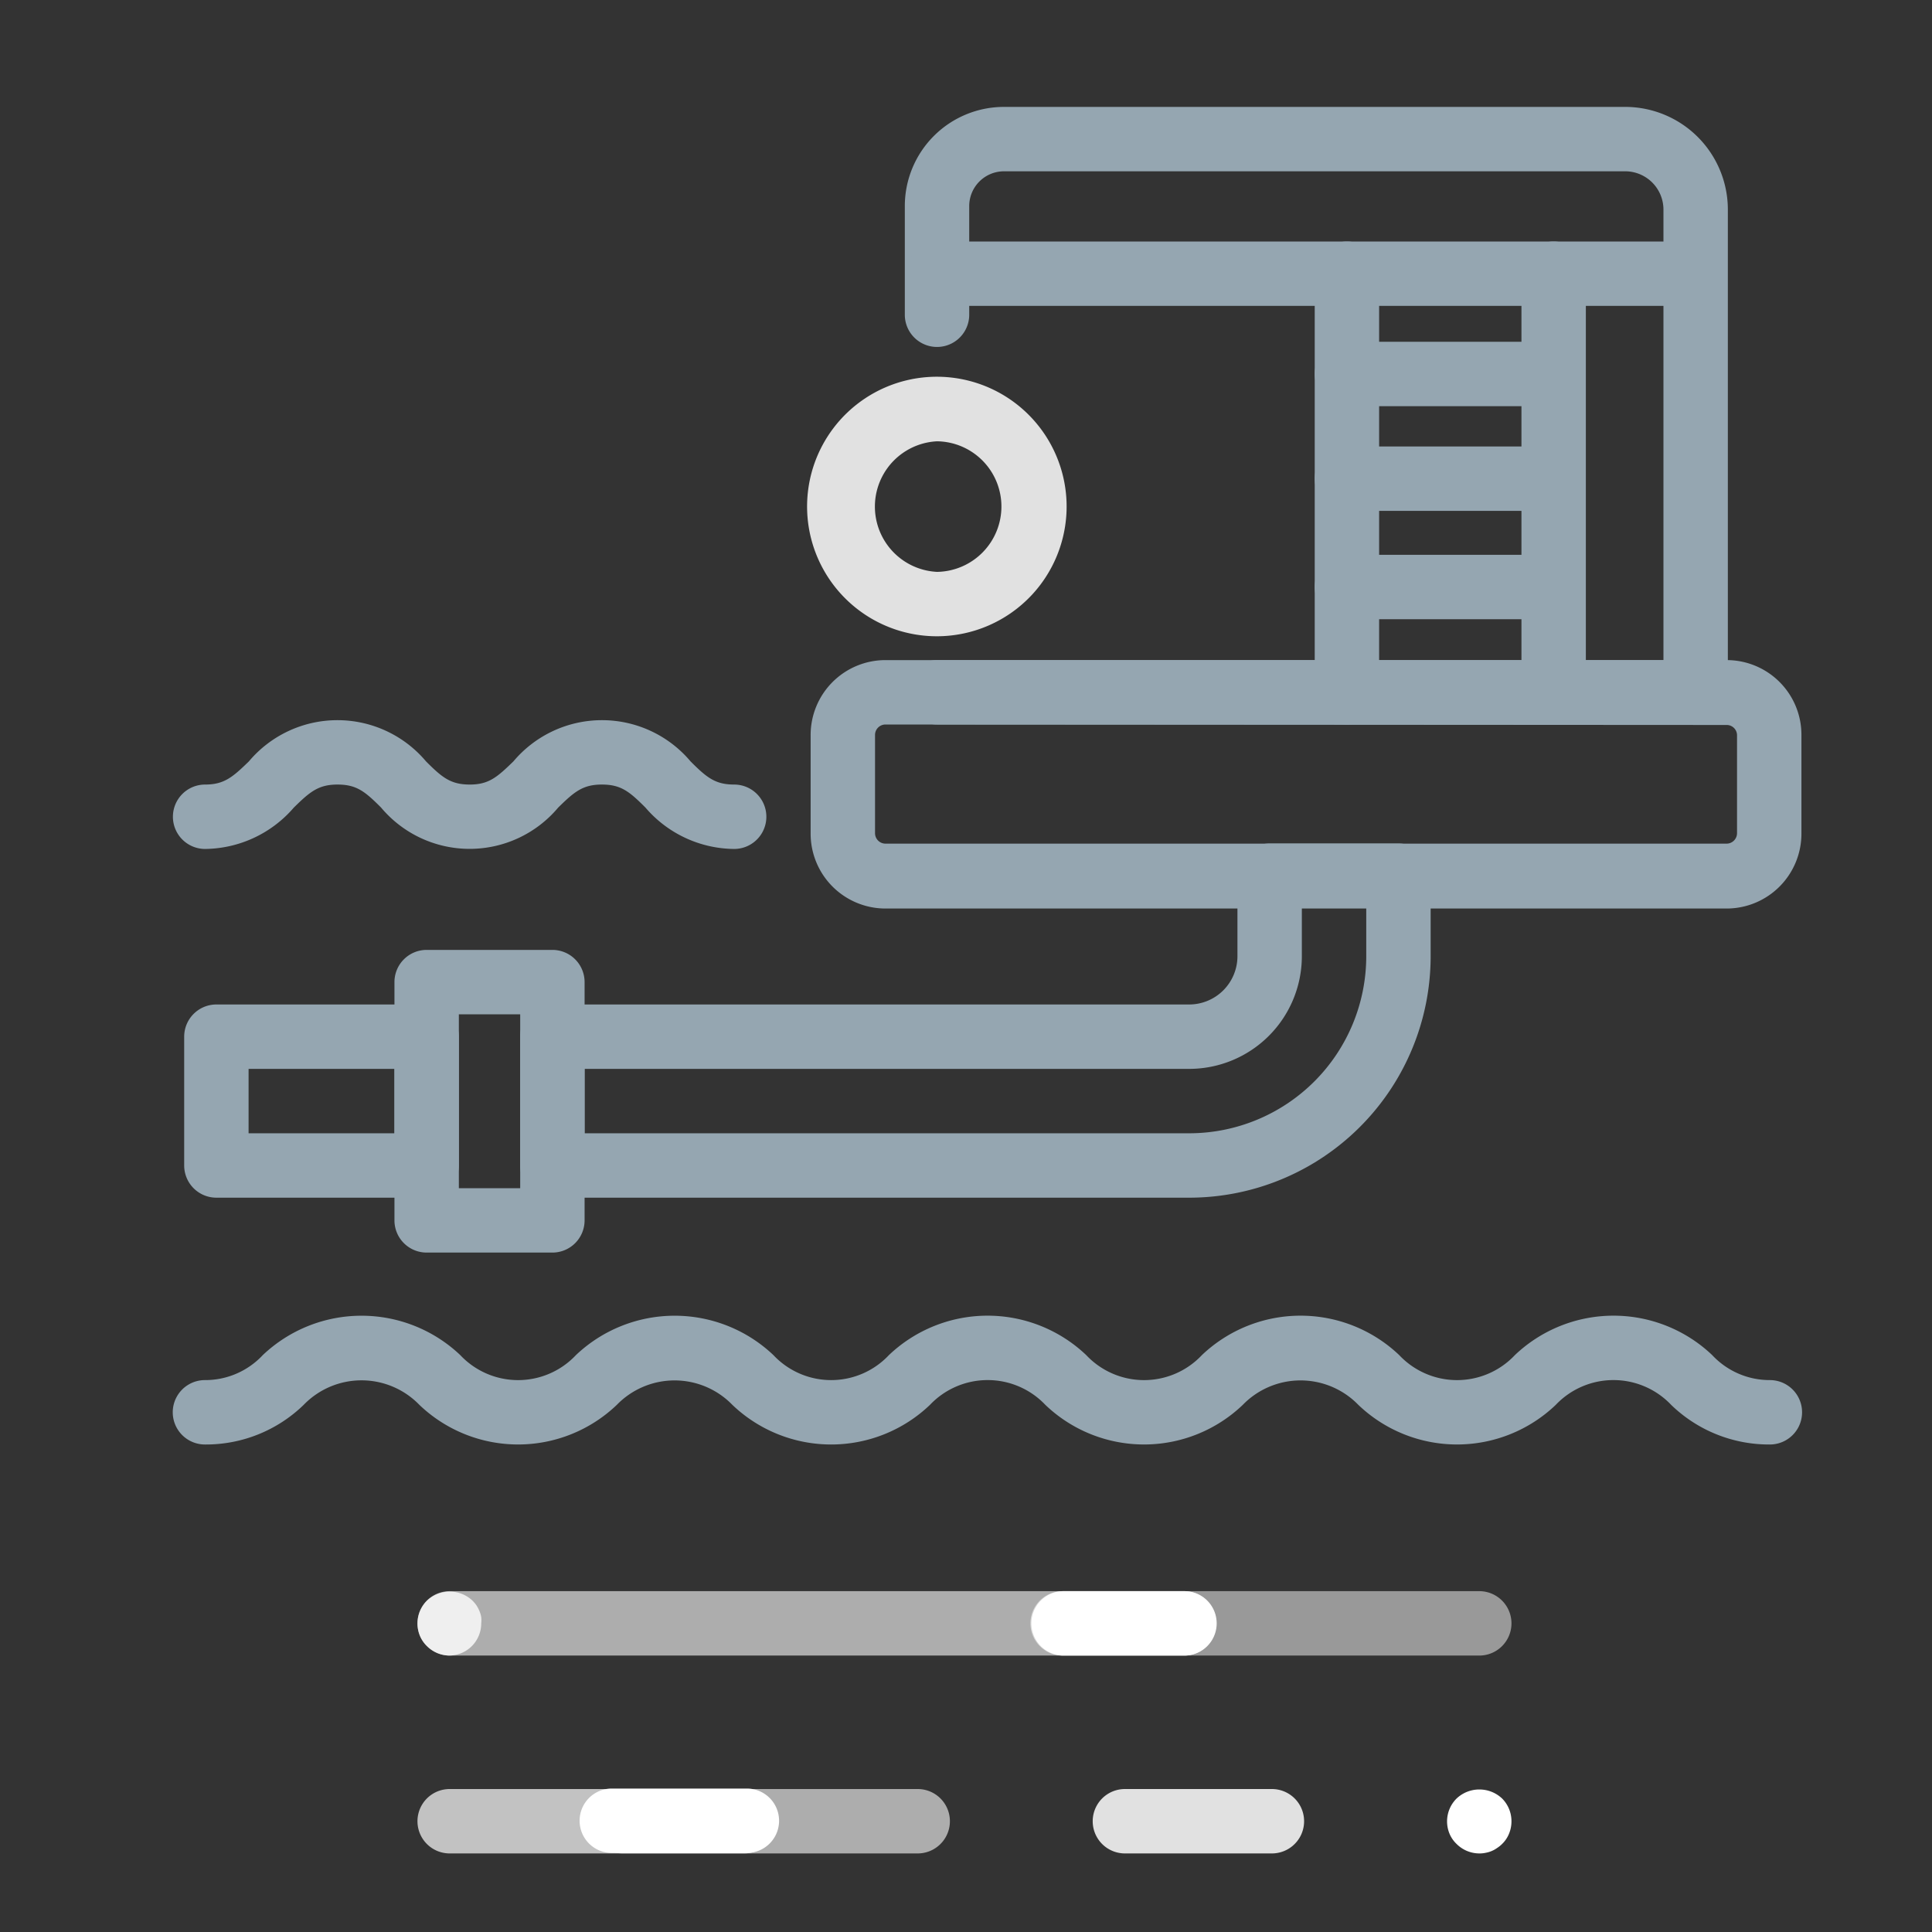 <svg id="Capa_1" data-name="Capa 1" xmlns="http://www.w3.org/2000/svg" viewBox="0 0 120 120"><rect x="0" y="0" width="120" height="120" fill="#333333" stroke="none"/><defs><style>.cls-1{fill:#fff;}.cls-2{opacity:0.8;}.cls-2,.cls-6,.cls-7{isolation:isolate;}.cls-3{opacity:0.85;}.cls-4{opacity:0.7;}.cls-5,.cls-6{opacity:0.6;}.cls-7{opacity:0.5;}.cls-8{fill:#95a6b1;}.cls-9{fill:none;}</style></defs><title>08-icon_ocenza_con_potuaria_que_es_comport</title><path class="cls-1" d="M46.38,115.09H38a2,2,0,0,1,0-4h8.39a2,2,0,0,1,0,4Z"/><g class="cls-2"><path class="cls-1" d="M27.93,102.83a2,2,0,0,1-1.41-.59,1.88,1.88,0,0,1-.44-.64,2,2,0,0,1-.15-.77,2,2,0,0,1,.59-1.41,2.06,2.06,0,0,1,2.83,0,2.48,2.48,0,0,1,.25.3,2.31,2.31,0,0,1,.18.35,1.58,1.58,0,0,1,.11.37,1.72,1.72,0,0,1,0,.39,2,2,0,0,1-2,2Z"/></g><g class="cls-3"><path class="cls-1" d="M79,115.12H69.87a2,2,0,0,1,0-4H79a2,2,0,0,1,0,4Z"/></g><path class="cls-1" d="M91.88,115.12a2,2,0,0,1-1.41-.59,1.88,1.88,0,0,1-.44-.64,2,2,0,0,1-.15-.77,2,2,0,0,1,.59-1.41,2.06,2.06,0,0,1,2.83,0,2,2,0,0,1,.58,1.41,2,2,0,0,1-.15.77,1.85,1.85,0,0,1-.43.64,1.79,1.79,0,0,1-.31.25,1.63,1.63,0,0,1-.34.19,1.73,1.73,0,0,1-.37.11A1.75,1.75,0,0,1,91.88,115.12Z"/><g class="cls-4"><path class="cls-1" d="M46.22,115.12H27.93a2,2,0,0,1,0-4H46.22a2,2,0,0,1,0,4Z"/></g><g class="cls-5"><path class="cls-1" d="M57,115.12H38.68a2,2,0,0,1,0-4H57a2,2,0,1,1,0,4Z"/></g><g class="cls-6"><path class="cls-1" d="M73.54,102.83H27.93a2,2,0,1,1,0-4H73.54a2,2,0,0,1,0,4Z"/></g><g class="cls-7"><path class="cls-1" d="M91.88,102.83H66a2,2,0,0,1,0-4H91.88a2,2,0,0,1,0,4Z"/></g><path class="cls-1" d="M73.57,102.83H66.06a2,2,0,0,1,0-4h7.51a2,2,0,0,1,0,4Z"/><path class="cls-8" d="M107.29,56.43H55a4.65,4.65,0,0,1-4.65-4.65V45.67A4.65,4.65,0,0,1,55,41h52.25a4.64,4.64,0,0,1,4.64,4.64v6.11A4.65,4.65,0,0,1,107.29,56.43ZM55,45a.65.65,0,0,0-.65.64v6.11a.65.65,0,0,0,.65.65h52.25a.65.65,0,0,0,.64-.65V45.67a.64.64,0,0,0-.64-.64Z"/><path class="cls-8" d="M105.32,45H58.2a2,2,0,0,1,0-4h45.12V13A2.38,2.38,0,0,0,101,10.64H62.36A2.16,2.16,0,0,0,60.2,12.8v6.75a2,2,0,0,1-4,0V12.8a6.16,6.16,0,0,1,6.16-6.16H101A6.38,6.38,0,0,1,107.32,13V43A2,2,0,0,1,105.32,45Z"/><path class="cls-8" d="M58.28,19a2,2,0,1,1,0-4h47a2,2,0,0,1,0,4Z"/><path class="cls-8" d="M83.66,45a2,2,0,0,1-2-2v-26a2,2,0,1,1,4,0V43A2,2,0,0,1,83.66,45Z"/><path class="cls-8" d="M96.46,25.23H83.66a2,2,0,0,1,0-4h12.8a2,2,0,0,1,0,4Z"/><path class="cls-8" d="M96.46,31.73H83.66a2,2,0,0,1,0-4h12.8a2,2,0,0,1,0,4Z"/><path class="cls-8" d="M96.46,38.46H83.66a2,2,0,0,1,0-4h12.8a2,2,0,0,1,0,4Z"/><path class="cls-8" d="M96.5,45a2,2,0,0,1-2-2v-26a2,2,0,1,1,4,0V43A2,2,0,0,1,96.5,45Z"/><g class="cls-3"><path class="cls-1" d="M58.2,39.52a8.06,8.06,0,1,1,5.9-2.58A8.07,8.07,0,0,1,58.2,39.52Zm0-12.11a4.06,4.06,0,0,0,0,8.11,4.06,4.06,0,0,0,4-4.06A4.05,4.05,0,0,0,58.2,27.41Z"/></g><path class="cls-8" d="M73.86,74.39H34.31a2,2,0,0,1-2-2v-8a2,2,0,0,1,2-2H73.86a3,3,0,0,0,3-3v-5a2,2,0,0,1,2-2h8a2,2,0,0,1,2,2v5A15,15,0,0,1,73.86,74.39Zm-37.55-4H73.86a11,11,0,0,0,11-11v-3h-4v3a7,7,0,0,1-7,7H36.31Z"/><path class="cls-8" d="M34.31,77.8H26.5a2,2,0,0,1-2-2V61a2,2,0,0,1,2-2h7.81a2,2,0,0,1,2,2V75.8A2,2,0,0,1,34.31,77.8Zm-5.81-4h3.81V63H28.5Z"/><path class="cls-8" d="M26.5,74.39H13.44a2,2,0,0,1-2-2v-8a2,2,0,0,1,2-2H26.5a2,2,0,0,1,2,2v8A2,2,0,0,1,26.5,74.39Zm-11.06-4H24.5v-4H15.44Z"/><path class="cls-8" d="M45.59,52.73a7.34,7.34,0,0,1-5.5-2.57c-1-1-1.52-1.43-2.71-1.43s-1.72.46-2.71,1.43a7.18,7.18,0,0,1-11,0c-1-1-1.52-1.43-2.71-1.43s-1.72.46-2.71,1.43a7.37,7.37,0,0,1-5.51,2.57,2,2,0,1,1,0-4c1.19,0,1.72-.47,2.72-1.44a7.19,7.19,0,0,1,11,0c1,1,1.53,1.44,2.72,1.44s1.71-.47,2.71-1.44a7.19,7.19,0,0,1,11,0c1,1,1.53,1.44,2.71,1.44a2,2,0,0,1,0,4Z"/><path class="cls-8" d="M109.93,89.72a8.73,8.73,0,0,1-6.13-2.46,4.94,4.94,0,0,0-7.17,0,8.87,8.87,0,0,1-12.26,0,5,5,0,0,0-7.18,0,8.87,8.87,0,0,1-12.26,0,4.94,4.94,0,0,0-7.17,0,8.88,8.88,0,0,1-12.27,0,5,5,0,0,0-7.18,0,8.87,8.87,0,0,1-12.26,0,5,5,0,0,0-7.19,0,8.71,8.71,0,0,1-6.13,2.46,2,2,0,0,1,0-4,4.89,4.89,0,0,0,3.59-1.55,8.91,8.91,0,0,1,12.27,0,4.93,4.93,0,0,0,7.18,0,8.91,8.91,0,0,1,12.27,0,4.92,4.92,0,0,0,7.17,0,8.89,8.89,0,0,1,12.26,0,4.93,4.93,0,0,0,7.18,0,8.89,8.89,0,0,1,12.26,0,4.93,4.93,0,0,0,7.18,0,8.89,8.89,0,0,1,12.26,0,4.88,4.88,0,0,0,3.58,1.55,2,2,0,0,1,0,4Z"/><rect class="cls-9" width="120" height="120"/></svg>